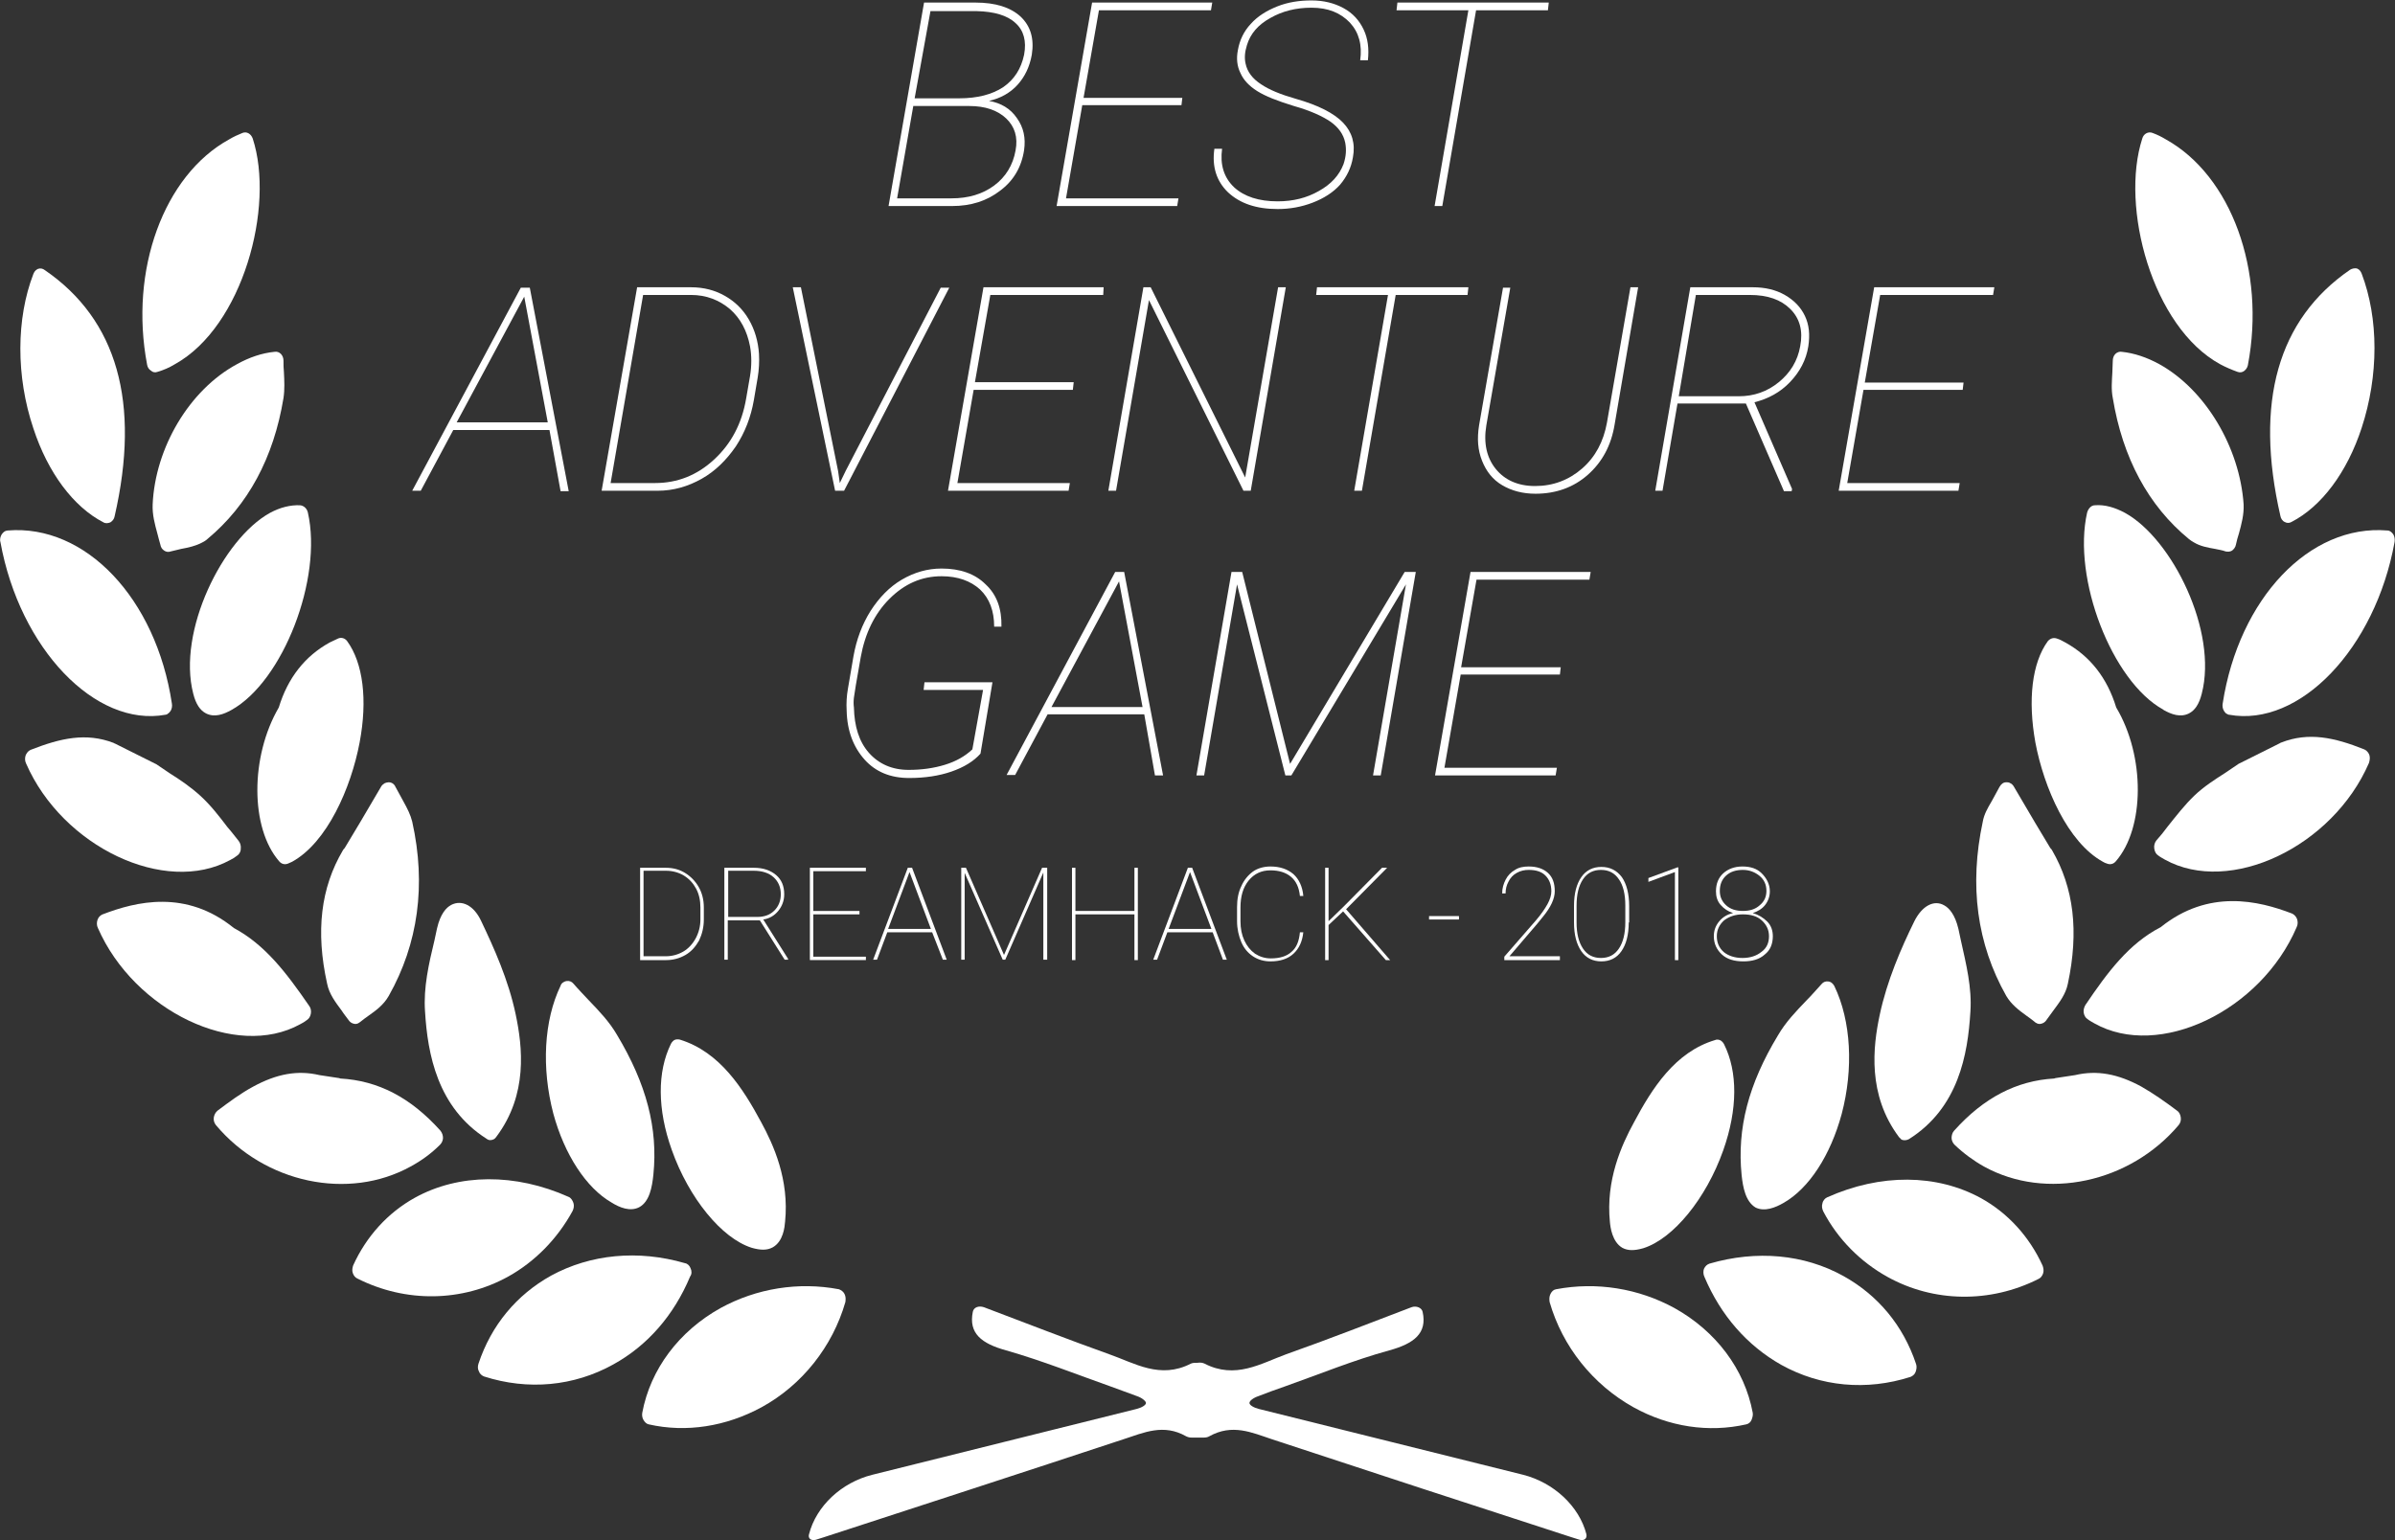 <?xml version="1.0" encoding="utf-8"?>
<!-- Generator: Adobe Illustrator 22.1.0, SVG Export Plug-In . SVG Version: 6.00 Build 0)  -->
<svg version="1.1" id="Layer_1" xmlns="http://www.w3.org/2000/svg" xmlns:xlink="http://www.w3.org/1999/xlink" x="0px" y="0px"
	 viewBox="0 0 560.1 360.3" style="enable-background:new 0 0 560.1 360.3;" xml:space="preserve">
<rect x="0" y="0" width="560.1" height="360.3" fill="#333333" stroke="none"/>
<style type="text/css">
	.st0{fill:#FFFFFF;}
</style>
<g>
	<g>
		<path class="st0" d="M53.8,201.2c0.6-0.3,1.1-0.6,1.6-1c0.5-0.3,0.9-0.9,0.9-1.6c0.1-0.7-0.1-1.4-0.5-1.9
			c-0.9-1.1-1.7-2.2-2.6-3.2c-1.9-2.5-3.9-5.1-6.3-7.3c-2.3-2.1-4.8-3.8-7.2-5.3c-1-0.7-2.1-1.4-3.1-2.1c-0.1-0.1-0.2-0.1-0.2-0.1
			l-9.6-4.8c-0.1,0-0.1,0-0.2-0.1c-6.5-2.5-12.5-1.1-19.4,1.6c-0.1,0-0.1,0.1-0.2,0.1c-0.4,0.2-0.8,0.7-1,1.2
			c-0.2,0.6-0.2,1.3,0.1,1.9C14.6,198.1,38.6,209.5,53.8,201.2z"/>
		<path class="st0" d="M8.9,62.9c-0.1,0-0.2,0.1-0.2,0.1c-0.4,0.2-0.7,0.6-0.9,1.1c-4,10.4-4.1,23.9,0,36.1
			c3.4,10.4,9.4,18.4,16.4,22c0.5,0.3,1.1,0.2,1.6,0c0,0,0,0,0,0c0.5-0.3,0.9-0.8,1-1.4c6.1-26.6,0.6-46-16.3-57.6
			C10,62.8,9.4,62.7,8.9,62.9z"/>
		<path class="st0" d="M38.7,167.2c0.2,0,0.4-0.1,0.5-0.2c0.3-0.2,0.5-0.4,0.7-0.7c0.3-0.5,0.4-1.1,0.3-1.7
			C36.5,140,20,122.6,1.8,124.1c-0.2,0-0.5,0.1-0.7,0.2c-0.3,0.2-0.5,0.4-0.7,0.7c-0.3,0.5-0.5,1.2-0.3,1.8
			C4.6,151.7,22.3,170.2,38.7,167.2z"/>
		<path class="st0" d="M70.2,239.6c0.6-0.3,1.1-0.6,1.6-1c0.5-0.3,0.8-0.9,0.9-1.5c0.1-0.6,0-1.3-0.4-1.8
			c-5.3-7.7-10.3-14.3-17.6-18.2c-11.2-9.1-22.9-6.2-30.7-3.2c-0.1,0-0.2,0.1-0.2,0.1c-0.4,0.2-0.8,0.6-1,1.2
			c-0.2,0.6-0.2,1.3,0.1,1.9C31.4,236.5,55.2,247.9,70.2,239.6z"/>
		<path class="st0" d="M197.5,302.7c-0.3-0.6-0.8-0.9-1.3-1.1c-9.5-1.8-19.3-0.2-27.7,4.4c-9.7,5.4-16.4,14.3-18.3,24.5
			c-0.1,0.6,0,1.2,0.3,1.7c0.3,0.5,0.7,0.9,1.2,1c8.8,2,18.1,0.5,26.4-4c9.5-5.2,16.6-14.2,19.6-24.6
			C197.8,303.9,197.8,303.3,197.5,302.7z"/>
		<path class="st0" d="M161.5,296.7c-0.2-0.6-0.7-1.1-1.3-1.2c-11-3.2-22.1-2.1-31.3,2.9c-8.1,4.5-14,11.6-17,20.6
			c-0.2,0.6-0.2,1.3,0.1,1.8c0.2,0.6,0.7,1,1.2,1.2c10.3,3.3,21,2.3,30.2-2.8c8-4.4,14.2-11.5,18-20.6
			C161.8,298.1,161.8,297.3,161.5,296.7z"/>
		<path class="st0" d="M102.9,267.8c0.4-0.4,0.7-1,0.7-1.6c0-0.6-0.2-1.2-0.6-1.7c-7-7.8-14.6-11.7-23.4-12.2l-0.3-0.1l-4.6-0.7
			c-5.1-1.2-10-0.3-15.5,2.7c-2.8,1.5-5.5,3.5-8.3,5.6c-0.5,0.4-0.8,1-0.9,1.6c-0.1,0.7,0.1,1.3,0.5,1.8c11.4,13.6,31,17.7,45.5,9.7
			C98.6,271.5,100.9,269.8,102.9,267.8z"/>
		<path class="st0" d="M35.7,118c-0.1,2.4,0.5,4.6,1.1,6.8c0.2,0.9,0.5,1.8,0.7,2.6c0.1,0.6,0.4,1.1,0.9,1.4c0.4,0.3,1,0.4,1.5,0.2
			c0.8-0.2,1.6-0.4,2.5-0.6c1.7-0.3,3.4-0.7,4.9-1.5c0.4-0.2,0.9-0.5,1.2-0.8c9.5-7.9,15.5-19,17.8-33c0.3-2,0.2-4,0.1-6
			c-0.1-0.9-0.1-1.8-0.1-2.7c0-0.6-0.2-1.2-0.6-1.6c-0.4-0.4-0.9-0.6-1.5-0.5c-3,0.3-5.9,1.3-8.8,2.9C44.3,91.2,36.3,104.7,35.7,118
			z"/>
		<path class="st0" d="M115.5,266.5c0.2-0.1,0.4-0.3,0.6-0.6c7.4-9.9,6.1-21,4.5-28.6c-1.7-8.1-5.1-15.6-8.1-21.9
			c-1.7-3.6-4.5-5-7-3.7c-1.1,0.6-2.5,2-3.3,5.5c-0.2,0.9-0.4,1.9-0.6,2.8c-1.3,5.4-2.6,11-2.2,16.6c0.6,10,2.9,22.5,14.4,29.8
			C114.3,266.8,114.9,266.8,115.5,266.5z"/>
		<path class="st0" d="M81.5,238.6c0.3,0.5,0.8,0.8,1.3,0.9c0.4,0.1,0.8,0,1.1-0.2c0.1-0.1,0.2-0.1,0.3-0.2c0.6-0.5,1.3-1,2-1.5
			c1.7-1.2,3.5-2.5,4.7-4.6c6.9-12.2,8.8-26,5.5-40.8c-0.4-1.6-1.1-3-2.1-4.8c-0.5-0.9-1.1-2-1.8-3.3c-0.3-0.7-0.9-1.1-1.6-1.1
			c-0.3,0-0.6,0.1-0.9,0.2c-0.3,0.2-0.6,0.4-0.8,0.7l-5,8.5l-3.6,6c-0.1,0.1-0.3,0.3-0.4,0.5c-5.2,8.8-6.4,19-3.7,31.2
			c0.5,2.5,2,4.4,3.4,6.3C80.4,237.2,81,237.9,81.5,238.6z"/>
		<path class="st0" d="M149.5,282.4c2.4-1.3,3-4.7,3.3-7.6c1.1-10.8-1.6-21.2-8.5-32.7c-1.8-3.1-4.2-5.6-6.7-8.2
			c-1.1-1.2-2.3-2.4-3.5-3.8c-0.4-0.5-1-0.7-1.6-0.6c-0.2,0-0.4,0.1-0.6,0.2c-0.4,0.2-0.7,0.5-0.8,0.9c-3.9,8.1-4.5,19.2-1.7,29.9
			c2.6,9.6,7.7,17.4,13.6,20.8C144.9,282.5,147.4,283.5,149.5,282.4z"/>
		<path class="st0" d="M159,243.2c-0.4-0.1-0.9-0.1-1.3,0.1c-0.3,0.2-0.6,0.5-0.8,0.9c-3.2,6.5-3.2,15.3,0.2,24.8
			c4,11.3,11.7,20.7,18.7,22.9c2.1,0.6,3.6,0.6,4.9-0.1c2.5-1.4,2.8-4.8,2.9-6c1-9.8-2.7-18-5.6-23.3
			C173.8,254.7,168.4,246.1,159,243.2z"/>
		<path class="st0" d="M36.8,87c1.4-0.4,2.8-1,4.1-1.8c15.9-8.8,23.4-36.9,18.2-52.8c-0.4-1.1-1.4-1.7-2.4-1.3
			c-1,0.4-2.1,0.9-3.1,1.5C38.3,41,30.2,63.2,34.4,85.3c0.1,0.6,0.4,1.1,0.9,1.4C35.7,87.1,36.3,87.2,36.8,87z"/>
		<path class="st0" d="M67.4,202c0.3-0.1,0.6-0.3,0.9-0.4c8.2-4.5,13.8-17.3,15.8-27.9c1.9-10,0.8-18.6-2.9-23.7
			c-0.5-0.7-1.4-1-2.2-0.6c-0.6,0.3-1.3,0.6-1.9,0.9c-5.8,3.2-9.8,8.3-11.9,15.2c-6.7,11.5-6.7,28.2,0.1,36
			C65.9,202.2,66.7,202.3,67.4,202z"/>
		<path class="st0" d="M54.1,166.1L54.1,166.1c12.1-6.7,21.4-30.8,17.9-46.2c-0.2-0.9-0.9-1.6-1.8-1.7c-2.3-0.1-4.7,0.5-7.1,1.8
			c-11,6.1-21.7,27.7-17.9,42.3c0.6,2.4,1.6,3.9,3,4.6C50.2,167.9,52.3,167.1,54.1,166.1z"/>
		<path class="st0" d="M133.9,283.3c0.3-0.6,0.4-1.3,0.2-1.9c-0.2-0.6-0.6-1.2-1.1-1.4c-12.5-5.6-25.7-5.5-36,0.2
			c-6.3,3.5-11.3,9-14.4,15.8c-0.2,0.6-0.3,1.2-0.1,1.8c0.2,0.6,0.6,1.1,1.1,1.3c11.3,5.7,24.5,5.5,35.3-0.5
			C125,295.2,130.3,289.9,133.9,283.3z"/>
	</g>
	<g>
		<path class="st0" d="M554,178.5c0.2-0.6,0.3-1.3,0.1-1.9c-0.2-0.5-0.5-0.9-1-1.2c-0.1,0-0.1-0.1-0.2-0.1c-7-2.8-13-4.1-19.4-1.6
			c-0.1,0-0.1,0-0.2,0.1l-9.6,4.8c-0.1,0-0.2,0.1-0.2,0.1c-1,0.7-2.1,1.4-3.1,2.1c-2.5,1.6-5,3.2-7.2,5.3c-2.3,2.2-4.3,4.8-6.3,7.3
			c-0.8,1.1-1.7,2.2-2.6,3.2c-0.4,0.5-0.6,1.2-0.5,1.9c0.1,0.7,0.4,1.3,0.9,1.6c0.5,0.4,1.1,0.7,1.6,1
			C521.5,209.5,545.5,198.1,554,178.5z"/>
		<path class="st0" d="M549.6,63.1c-16.9,11.6-22.4,31-16.3,57.6c0.1,0.6,0.5,1.2,1,1.4c0,0,0,0,0,0c0.5,0.3,1.1,0.3,1.6,0
			c7-3.6,13-11.6,16.4-22c4-12.2,4-25.6,0-36.1c-0.2-0.5-0.5-0.9-0.9-1.1c-0.1,0-0.2-0.1-0.2-0.1C550.7,62.7,550.1,62.8,549.6,63.1z
			"/>
		<path class="st0" d="M560,126.8c0.1-0.6,0-1.3-0.3-1.8c-0.2-0.3-0.4-0.5-0.7-0.7c-0.2-0.1-0.4-0.2-0.7-0.2
			c-18.2-1.5-34.7,15.9-38.5,40.5c-0.1,0.6,0,1.2,0.3,1.7c0.2,0.3,0.4,0.6,0.7,0.7c0.2,0.1,0.3,0.2,0.5,0.2
			C537.8,170.2,555.5,151.7,560,126.8z"/>
		<path class="st0" d="M537.1,216.9c0.3-0.6,0.3-1.3,0.1-1.9c-0.2-0.5-0.5-0.9-1-1.2c-0.1,0-0.1-0.1-0.2-0.1
			c-7.8-3-19.5-5.8-30.7,3.2c-7.4,3.8-12.4,10.5-17.6,18.2c-0.3,0.5-0.5,1.2-0.4,1.8c0.1,0.6,0.4,1.2,0.9,1.5c0.5,0.4,1.1,0.7,1.6,1
			C504.9,247.9,528.7,236.5,537.1,216.9z"/>
		<path class="st0" d="M362.4,304.6c3,10.4,10.1,19.3,19.6,24.6c8.3,4.6,17.6,6,26.4,4c0.5-0.1,1-0.5,1.2-1s0.4-1.1,0.3-1.7
			c-1.9-10.2-8.6-19.1-18.3-24.5c-8.4-4.6-18.2-6.2-27.7-4.4c-0.6,0.1-1,0.5-1.3,1.1C362.3,303.3,362.3,303.9,362.4,304.6z"/>
		<path class="st0" d="M398.6,298.7c3.8,9,10,16.1,18,20.6c9.2,5.1,19.9,6.1,30.2,2.8c0.5-0.2,1-0.6,1.2-1.2
			c0.2-0.6,0.3-1.2,0.1-1.8c-3-9-8.9-16.1-17-20.6c-9.2-5.1-20.3-6.1-31.3-2.9c-0.6,0.2-1,0.6-1.3,1.2
			C398.3,297.3,398.3,298.1,398.6,298.7z"/>
		<path class="st0" d="M464,272.9c14.5,8,34.1,3.8,45.5-9.7c0.4-0.5,0.6-1.1,0.5-1.8s-0.4-1.3-0.9-1.6c-2.8-2.1-5.5-4-8.3-5.6
			c-5.5-3-10.4-3.9-15.5-2.7l-4.6,0.7l-0.3,0.1c-8.8,0.5-16.5,4.5-23.4,12.2c-0.4,0.4-0.6,1.1-0.6,1.7c0,0.6,0.3,1.2,0.7,1.6
			C459.2,269.8,461.5,271.5,464,272.9z"/>
		<path class="st0" d="M505,85.2c-2.9-1.6-5.9-2.6-8.8-2.9c-0.5-0.1-1.1,0.1-1.5,0.5c-0.4,0.4-0.6,1-0.6,1.6c0,0.9-0.1,1.8-0.1,2.7
			c-0.1,2-0.3,4,0.1,6c2.3,14,8.3,25.2,17.8,33c0.4,0.3,0.8,0.6,1.2,0.8c1.5,0.9,3.2,1.2,4.9,1.5c0.9,0.2,1.7,0.3,2.5,0.6
			c0.5,0.1,1,0.1,1.5-0.2c0.4-0.3,0.8-0.8,0.9-1.4c0.2-0.9,0.4-1.7,0.7-2.6c0.6-2.2,1.2-4.4,1.1-6.8
			C523.8,104.7,515.8,91.2,505,85.2z"/>
		<path class="st0" d="M446.4,266.5c11.6-7.3,13.8-19.8,14.4-29.8c0.4-5.6-1-11.2-2.2-16.6c-0.2-0.9-0.4-1.9-0.6-2.8
			c-0.8-3.4-2.2-4.9-3.3-5.5c-2.4-1.4-5.2,0.1-7,3.7c-3.1,6.3-6.4,13.9-8.1,21.9c-1.6,7.5-2.9,18.7,4.5,28.6
			c0.2,0.2,0.4,0.4,0.6,0.6C445.2,266.8,445.8,266.8,446.4,266.5z"/>
		<path class="st0" d="M480.2,236.4c1.4-1.9,2.9-3.8,3.4-6.3c2.6-12.2,1.4-22.4-3.7-31.2c-0.1-0.2-0.2-0.3-0.4-0.5l-3.6-6l-5-8.5
			c-0.2-0.3-0.5-0.6-0.8-0.7c-0.3-0.2-0.6-0.2-0.9-0.2c-0.7,0-1.2,0.4-1.6,1.1c-0.7,1.3-1.3,2.4-1.8,3.3c-1,1.7-1.8,3.1-2.1,4.8
			c-3.2,14.9-1.4,28.6,5.5,40.8c1.2,2,2.9,3.3,4.7,4.6c0.7,0.5,1.4,1,2,1.5c0.1,0.1,0.2,0.2,0.3,0.2c0.3,0.2,0.7,0.3,1.1,0.2
			c0.5-0.1,1-0.4,1.3-0.9C479.1,237.9,479.6,237.2,480.2,236.4z"/>
		<path class="st0" d="M417.1,281.4c6-3.4,11-11.2,13.6-20.8c2.8-10.6,2.2-21.8-1.7-29.9c-0.2-0.4-0.5-0.7-0.8-0.9
			c-0.2-0.1-0.4-0.2-0.6-0.2c-0.6-0.1-1.2,0.1-1.6,0.6c-1.2,1.3-2.3,2.6-3.5,3.8c-2.5,2.6-4.9,5.1-6.7,8.2
			c-6.9,11.4-9.6,21.8-8.5,32.7c0.3,2.8,0.9,6.2,3.3,7.6C412.7,283.5,415.2,282.5,417.1,281.4z"/>
		<path class="st0" d="M382.1,262.6c-2.9,5.3-6.6,13.5-5.6,23.3c0.1,1.1,0.5,4.6,2.9,6c1.3,0.7,2.8,0.7,4.9,0.1
			c7-2.2,14.7-11.6,18.7-22.9c3.4-9.6,3.4-18.4,0.2-24.8c-0.2-0.4-0.5-0.7-0.8-0.9c-0.4-0.2-0.9-0.3-1.3-0.1
			C391.7,246.1,386.3,254.7,382.1,262.6z"/>
		<path class="st0" d="M524.8,86.8c0.4-0.3,0.8-0.8,0.9-1.4c4.2-22.1-3.9-44.3-19.2-52.8c-1-0.6-2-1.1-3.1-1.5
			c-1-0.4-2.1,0.2-2.4,1.3c-5.2,16,2.3,44.1,18.2,52.8c1.3,0.7,2.7,1.3,4.1,1.8C523.8,87.2,524.4,87.1,524.8,86.8z"/>
		<path class="st0" d="M494.8,201.5c6.8-7.8,6.9-24.6,0.1-36c-2.1-6.9-6.1-12-11.9-15.2c-0.6-0.3-1.2-0.7-1.9-0.9
			c-0.8-0.3-1.6-0.1-2.2,0.6c-3.7,5.1-4.7,13.7-2.9,23.7c2,10.6,7.6,23.4,15.8,27.9c0.3,0.2,0.6,0.3,0.9,0.4
			C493.4,202.3,494.2,202.2,494.8,201.5z"/>
		<path class="st0" d="M511.9,166.9c1.4-0.7,2.4-2.2,3-4.6c3.8-14.6-6.9-36.2-17.9-42.3c-2.4-1.3-4.8-2-7.1-1.8
			c-0.8,0-1.5,0.7-1.8,1.7c-3.5,15.4,5.8,39.5,17.8,46.1l0.1,0.1C507.8,167.1,509.9,167.9,511.9,166.9z"/>
		<path class="st0" d="M441.4,298.7c10.8,6,24,6.2,35.3,0.5c0.5-0.2,0.9-0.7,1.1-1.3c0.2-0.6,0.1-1.2-0.1-1.8
			c-3.1-6.8-8.1-12.3-14.4-15.8c-10.4-5.7-23.5-5.8-36-0.2c-0.5,0.2-1,0.8-1.1,1.4c-0.2,0.6-0.1,1.3,0.2,1.9
			C429.8,289.9,435.1,295.2,441.4,298.7z"/>
	</g>
	<path class="st0" d="M356.2,345c-20.6-5.1-41.2-10.3-61.8-15.4c-1.2-0.3-2.2-0.9-2.2-1.4c0-0.5,0.9-1.2,2.1-1.6c2-0.8,4-1.5,6-2.2
		c8.2-2.9,16.2-6.2,24.6-8.5c5.8-1.6,8.9-4,7.8-9c-0.2-1-1.5-1.5-2.6-1.1c-9.7,3.7-19.4,7.5-29.3,11c-6,2.2-11.9,5.9-19.1,2.2
		c-0.4-0.2-1-0.3-1.6-0.2c-0.6,0-1.2,0-1.6,0.2c-7.2,3.7-13.1-0.1-19.1-2.2c-9.8-3.5-19.5-7.3-29.3-11c-1.2-0.4-2.4,0-2.6,1.1
		c-1,5,2,7.4,7.8,9c8.4,2.4,16.4,5.6,24.6,8.5c2,0.7,4,1.5,6,2.2c1.2,0.4,2.1,1.2,2.1,1.6c0,0.5-1,1.1-2.2,1.4
		c-20.6,5.1-41.2,10.3-61.8,15.4c-7.2,1.8-13.1,7.3-14.8,13.9c-0.3,1,0.5,1.6,1.6,1.3c0.7-0.2,1.3-0.4,1.9-0.6
		c23.3-7.6,46.7-15.2,70-22.9c4.9-1.6,9.4-3.7,14.7-0.7c0.4,0.2,0.8,0.3,1.3,0.3c0.8,0,2,0,2.8,0c0.5,0,1-0.1,1.3-0.3
		c5.4-3,9.9-0.9,14.7,0.7c23.3,7.7,46.6,15.3,70,22.9c0.6,0.2,1.3,0.4,1.9,0.6c1.1,0.3,1.8-0.3,1.6-1.3
		C369.3,352.3,363.3,346.8,356.2,345z"/>
	<g>
		<path class="st0" d="M207.8,48.2l8.3-47.6h12c4.7,0,8.2,1.1,10.6,3.3c2.3,2.2,3.2,5.1,2.6,8.9c-0.5,2.8-1.6,5.1-3.3,7
			c-1.7,1.9-4,3.2-6.7,3.8c2.8,0.5,5,1.8,6.5,4c1.6,2.2,2.1,4.7,1.7,7.5c-0.6,4-2.5,7.2-5.6,9.5c-3.1,2.4-6.8,3.6-11.3,3.6H207.8z
			 M213.6,24.7l-3.8,21.7h12.7c4,0,7.3-1,10-3c2.7-2,4.4-4.8,5-8.2c0.6-3.1-0.2-5.6-2.2-7.5c-2-1.9-4.9-2.9-8.6-2.9H213.6z
			 M213.9,23h10.4c4.3,0,7.7-0.9,10.3-2.6c2.6-1.8,4.2-4.3,4.9-7.6c0.6-3.2-0.1-5.7-2-7.4c-1.9-1.8-5-2.7-9.1-2.8h-10.8L213.9,23z"
			/>
		<path class="st0" d="M276.3,24.6h-23.2l-3.8,21.8h26.3l-0.3,1.8h-28.2l8.3-47.6h28.1l-0.3,1.8H257l-3.6,20.5h23.1L276.3,24.6z"/>
		<path class="st0" d="M314.6,33.4c-0.4-2-1.6-3.6-3.4-4.9c-1.9-1.3-4.7-2.6-8.6-3.7c-3.9-1.2-6.7-2.3-8.6-3.5
			c-1.9-1.2-3.2-2.6-3.9-4.2c-0.8-1.6-1-3.4-0.6-5.4c0.4-2.3,1.4-4.4,3-6.1c1.6-1.8,3.7-3.1,6.2-4.1c2.5-1,5.2-1.4,8-1.4
			c2.8,0,5.3,0.6,7.5,1.8c2.2,1.2,3.7,2.9,4.7,5c1,2.1,1.3,4.5,1,7.2h-1.8c0.5-3.6-0.3-6.5-2.4-8.8c-2.2-2.3-5.1-3.5-9-3.5
			c-3.6,0-6.8,0.8-9.6,2.4c-2.9,1.6-4.7,3.7-5.5,6.4c-0.5,1.6-0.6,3-0.3,4.3c0.4,1.9,1.6,3.5,3.6,4.8c1.9,1.3,4.6,2.4,8.1,3.4
			c5.3,1.5,9,3.4,11.1,5.6s2.9,4.9,2.3,8.1c-0.4,2.4-1.4,4.5-3,6.4c-1.6,1.8-3.8,3.2-6.4,4.2c-2.6,1-5.3,1.5-8.2,1.5
			c-5,0-8.8-1.3-11.6-3.9c-2.7-2.6-3.8-6-3.2-10.2h1.8c-0.5,3.7,0.4,6.7,2.8,9c2.4,2.2,5.8,3.3,10.2,3.3c3.6,0,6.8-0.8,9.6-2.4
			c2.9-1.6,4.8-3.7,5.8-6.3C314.8,36.6,314.9,35,314.6,33.4z"/>
		<path class="st0" d="M362,2.4h-16.8l-7.9,45.8h-1.8l7.9-45.8h-16.8l0.2-1.8h35.4L362,2.4z"/>
		<path class="st0" d="M128.5,100.6h-22.5l-7.6,14.2h-2l25.4-47.5l2.1,0l9.1,47.6h-1.9L128.5,100.6z M106.8,98.8h21.3l-5.5-29.4
			L106.8,98.8z"/>
		<path class="st0" d="M140.7,114.8l8.3-47.6h12.6c3,0,5.6,0.7,7.9,2c2.3,1.3,4.2,3.1,5.6,5.5c1.4,2.4,2.2,5.1,2.4,8.1
			c0.1,1.8,0,3.7-0.3,5.5l-0.9,5.3c-0.7,4-2.1,7.6-4.2,10.8c-2.2,3.2-4.8,5.8-8,7.6c-3.2,1.8-6.6,2.8-10.3,2.8H140.7z M150.4,69
			l-7.6,44h10.4c5.2,0,9.8-1.8,13.8-5.5c4-3.7,6.5-8.4,7.5-14.3l0.9-5.2c0.4-2.4,0.4-4.8,0-7c-0.7-3.6-2.2-6.5-4.7-8.7
			c-2.5-2.1-5.5-3.3-9.1-3.3H150.4z"/>
		<path class="st0" d="M196,110.2l0.4,2.8l1.4-2.9L220,67.3h2l-24.6,47.5h-2.1l-9.9-47.6h1.9L196,110.2z"/>
		<path class="st0" d="M250.9,91.2h-23.2l-3.8,21.8h26.3l-0.3,1.8h-28.2l8.3-47.6h28.1L258,69h-26.4L228,89.4h23.1L250.9,91.2z"/>
		<path class="st0" d="M292.5,114.8h-1.7l-22.1-44.6l-7.7,44.6h-1.8l8.2-47.6h1.7l22.1,44.5l7.7-44.5h1.8L292.5,114.8z"/>
		<path class="st0" d="M343.2,69h-16.8l-7.9,45.8h-1.8l7.9-45.8h-16.8l0.2-1.8h35.4L343.2,69z"/>
		<path class="st0" d="M383.1,67.2l-5.5,32.1c-0.8,4.9-2.9,8.8-6.3,11.8c-3.3,2.9-7.4,4.4-12.2,4.4c-3,0-5.6-0.7-7.8-2
			c-2.2-1.3-3.7-3.2-4.7-5.7c-1-2.5-1.2-5.2-0.7-8.3l5.6-32.2h1.7l-5.6,32.2c-0.7,4.2,0.1,7.6,2.2,10.2c2.1,2.6,5.2,4,9.2,4
			c4.2,0,7.9-1.4,11-4.1c3.1-2.7,5-6.3,5.8-10.7l5.5-31.7H383.1z"/>
		<path class="st0" d="M408.3,94.4h-16l-3.5,20.4h-1.7l8.2-47.6h14.6c2.9,0,5.4,0.6,7.5,1.8c2.1,1.2,3.7,2.8,4.7,4.9
			c1,2.1,1.2,4.4,0.8,7.1c-0.5,3.2-2,6-4.3,8.4c-2.3,2.4-5.1,3.9-8.3,4.7l8.8,20.3l-0.1,0.5h-1.8L408.3,94.4z M392.6,92.7h14
			c3.6,0,6.7-1.1,9.4-3.3c2.7-2.2,4.4-5,5-8.4c0.7-3.6-0.1-6.5-2.3-8.7c-2.2-2.2-5.3-3.3-9.5-3.3h-12.6L392.6,92.7z"/>
		<path class="st0" d="M459,91.2h-23.2L432,113h26.3l-0.3,1.8H430l8.3-47.6h28.1l-0.3,1.8h-26.4l-3.6,20.5h23.1L459,91.2z"/>
		<path class="st0" d="M229.3,176.3c-1.6,1.8-3.9,3.2-6.8,4.2c-2.9,1-6.2,1.5-9.9,1.5c-4.3,0-7.8-1.4-10.4-4.3
			c-2.6-2.9-4.1-6.7-4.2-11.5c-0.1-1.7,0-3.4,0.3-5.1l1.3-7.6c0.7-3.9,2-7.4,4-10.6c2-3.1,4.4-5.6,7.3-7.3c2.9-1.7,6-2.6,9.3-2.6
			c4.3,0,7.8,1.2,10.3,3.7c2.6,2.4,3.8,5.7,3.7,9.9h-1.7c0-3.7-1.1-6.6-3.3-8.7c-2.2-2-5.2-3.1-9-3.1c-4.7,0-8.7,1.8-12.2,5.3
			c-3.5,3.5-5.7,8.1-6.7,13.6s-1.5,8.7-1.6,9.5c-0.1,0.8-0.1,1.6,0,2.3c0.1,4.4,1.2,8,3.5,10.6c2.3,2.6,5.4,4,9.3,4
			c3.1,0,5.9-0.4,8.5-1.2c2.6-0.8,4.7-2,6.4-3.6l2.5-13.9H216l0.2-1.8h15.9L229.3,176.3z"/>
		<path class="st0" d="M267.6,167.1H245l-7.6,14.2h-2l25.4-47.5l2.1,0l9.1,47.6h-1.9L267.6,167.1z M245.9,165.4h21.3l-5.5-29.4
			L245.9,165.4z"/>
		<path class="st0" d="M290.5,133.8l11.2,44.9l26.8-44.9h2.6l-8.2,47.6h-1.8l7.7-44.7L302,181.4h-1.4l-11.3-44.7l-7.7,44.7h-1.8
			l8.2-47.6H290.5z"/>
		<path class="st0" d="M364.8,157.8h-23.2l-3.8,21.8h26.3l-0.3,1.8h-28.2l8.3-47.6h28.1l-0.3,1.8h-26.4l-3.6,20.5H365L364.8,157.8z"
			/>
	</g>
	<g>
		<path class="st0" d="M149.7,224.6V203h6c1.7,0,3.2,0.4,4.5,1.2s2.4,1.9,3.2,3.3c0.8,1.4,1.2,3,1.2,4.8v2.8c0,1.8-0.4,3.4-1.1,4.9
			c-0.8,1.4-1.8,2.6-3.2,3.4c-1.4,0.8-2.9,1.2-4.5,1.2H149.7z M150.5,203.8v19.9h5.2c1.5,0,2.9-0.4,4.1-1.1c1.2-0.7,2.2-1.8,2.9-3.1
			s1.1-2.8,1.1-4.4v-2.8c0-1.6-0.3-3.1-1-4.4c-0.7-1.3-1.6-2.3-2.9-3.1c-1.2-0.7-2.6-1.1-4.1-1.1H150.5z"/>
		<path class="st0" d="M177.7,215.3h-7.5v9.2h-0.8V203h6.9c2.2,0,3.9,0.6,5.2,1.7c1.3,1.1,1.9,2.6,1.9,4.5c0,1.5-0.5,2.8-1.4,3.9
			c-0.9,1.1-2.1,1.8-3.5,2l5.8,9.2v0.2h-0.8L177.7,215.3z M170.3,214.5h6.8c1.7,0,3-0.5,4-1.5c1-1,1.5-2.3,1.5-3.8
			c0-1.7-0.6-3-1.7-4c-1.1-1-2.7-1.5-4.6-1.5h-6V214.5z"/>
		<path class="st0" d="M201,213.9h-10.8v9.9h12.3v0.8h-13.1V203h13.1v0.8h-12.3v9.3H201V213.9z"/>
		<path class="st0" d="M218,218.1h-10.5l-2.4,6.4h-0.9l8.1-21.5h1l8.1,21.5h-0.9L218,218.1z M207.7,217.3h10l-5-13.3L207.7,217.3z"
			/>
		<path class="st0" d="M225.9,203l8.9,20.4l8.9-20.4h1.2v21.5H244v-20.4l-8.9,20.4h-0.6l-8.9-20.3v20.3h-0.8V203H225.9z"/>
		<path class="st0" d="M266.1,224.6h-0.8v-10.7h-13.8v10.7h-0.8V203h0.8v10.1h13.8V203h0.8V224.6z"/>
		<path class="st0" d="M283.6,218.1H273l-2.4,6.4h-0.9l8.1-21.5h1l8.1,21.5H286L283.6,218.1z M273.3,217.3h10l-5-13.3L273.3,217.3z"
			/>
		<path class="st0" d="M304.8,218c-0.2,2.2-1,3.9-2.3,5.1c-1.3,1.2-3.1,1.8-5.4,1.8c-1.5,0-2.9-0.4-4.1-1.2
			c-1.2-0.8-2.1-1.9-2.7-3.3s-1-3.1-1-4.9v-3.3c0-1.8,0.3-3.5,1-4.9c0.6-1.4,1.6-2.6,2.7-3.4s2.6-1.2,4.1-1.2c2.2,0,4,0.6,5.4,1.8
			c1.3,1.2,2.1,2.9,2.3,5.1H304c-0.2-2-0.9-3.5-2.1-4.5s-2.8-1.5-4.8-1.5c-2.1,0-3.8,0.8-5.1,2.4s-1.9,3.7-1.9,6.3v3.2
			c0,1.7,0.3,3.2,0.9,4.5c0.6,1.3,1.4,2.3,2.5,3.1c1.1,0.7,2.3,1.1,3.7,1.1c2.1,0,3.7-0.5,4.8-1.5c1.2-1,1.8-2.5,2-4.6H304.8z"/>
		<path class="st0" d="M314.1,213.2l-3.4,3.2v8.2h-0.8V203h0.8v12.5l3.6-3.5l8.9-9h1.2l-9.6,9.7l10.3,11.9h-1L314.1,213.2z"/>
		<path class="st0" d="M341.2,215.1h-7v-0.8h7V215.1z"/>
		<path class="st0" d="M364.7,224.6h-12.9v-0.8l7.4-8.5c1.2-1.4,2.1-2.7,2.7-3.8s0.9-2.1,0.9-3c0-1.6-0.5-2.8-1.4-3.7
			c-0.9-0.9-2.2-1.3-3.9-1.3c-1,0-1.9,0.2-2.8,0.7s-1.5,1.2-1.9,2c-0.5,0.9-0.7,1.8-0.7,2.8h-0.8c0-1.2,0.3-2.2,0.8-3.2
			c0.5-1,1.3-1.8,2.2-2.3c0.9-0.6,2-0.8,3.2-0.8c1.9,0,3.4,0.5,4.5,1.5c1.1,1,1.6,2.4,1.6,4.3c0,1.7-0.9,3.7-2.8,6l-1.3,1.6
			l-6.5,7.6h11.8V224.6z"/>
		<path class="st0" d="M380.9,215.8c0,2.9-0.6,5.1-1.7,6.7c-1.1,1.6-2.7,2.4-4.7,2.4c-2,0-3.6-0.8-4.7-2.4s-1.7-3.8-1.7-6.7v-3.9
			c0-2.9,0.6-5.1,1.7-6.7c1.1-1.6,2.7-2.4,4.7-2.4c2,0,3.6,0.8,4.8,2.4c1.1,1.6,1.7,3.9,1.7,6.8V215.8z M380.1,211.8
			c0-2.6-0.5-4.7-1.5-6.1c-1-1.5-2.4-2.2-4.2-2.2c-1.8,0-3.2,0.7-4.2,2.2c-1,1.5-1.5,3.5-1.5,6.2v3.9c0,2.6,0.5,4.6,1.5,6.1
			c1,1.5,2.4,2.2,4.2,2.2c1.8,0,3.2-0.7,4.2-2.2c1-1.5,1.5-3.5,1.5-6.2V211.8z"/>
		<path class="st0" d="M392.5,224.6h-0.8V204l-6.2,2.3v-0.9l6.8-2.5h0.2V224.6z"/>
		<path class="st0" d="M413.9,208.5c0,1.2-0.4,2.3-1.1,3.2c-0.7,0.9-1.7,1.5-2.9,1.9c1.4,0.4,2.5,1.1,3.4,2s1.3,2.1,1.3,3.4
			c0,1.8-0.6,3.3-1.9,4.3c-1.2,1.1-2.9,1.6-5,1.6c-2.1,0-3.8-0.5-5-1.6s-1.9-2.5-1.9-4.3c0-1.3,0.4-2.4,1.2-3.4c0.8-1,1.9-1.7,3.3-2
			c-1.2-0.4-2.1-1-2.9-1.9s-1.1-2-1.1-3.2c0-1.8,0.6-3.2,1.7-4.2c1.1-1,2.6-1.6,4.5-1.6c1.9,0,3.4,0.5,4.5,1.6
			S413.9,206.8,413.9,208.5z M413.7,219c0-1.5-0.6-2.7-1.7-3.7s-2.6-1.4-4.4-1.4c-1.8,0-3.2,0.5-4.4,1.4c-1.1,1-1.7,2.2-1.7,3.7
			c0,1.5,0.5,2.7,1.6,3.7c1.1,0.9,2.6,1.4,4.4,1.4c1.8,0,3.3-0.5,4.4-1.4C413.2,221.8,413.7,220.5,413.7,219z M413.1,208.4
			c0-1.4-0.5-2.6-1.6-3.5c-1.1-0.9-2.4-1.4-3.9-1.4c-1.6,0-2.9,0.4-3.9,1.3c-1,0.9-1.5,2.1-1.5,3.6c0,1.4,0.5,2.5,1.5,3.4
			s2.3,1.3,3.9,1.3c1.6,0,2.9-0.4,3.9-1.3C412.6,210.9,413.1,209.8,413.1,208.4z"/>
	</g>
</g>
</svg>
